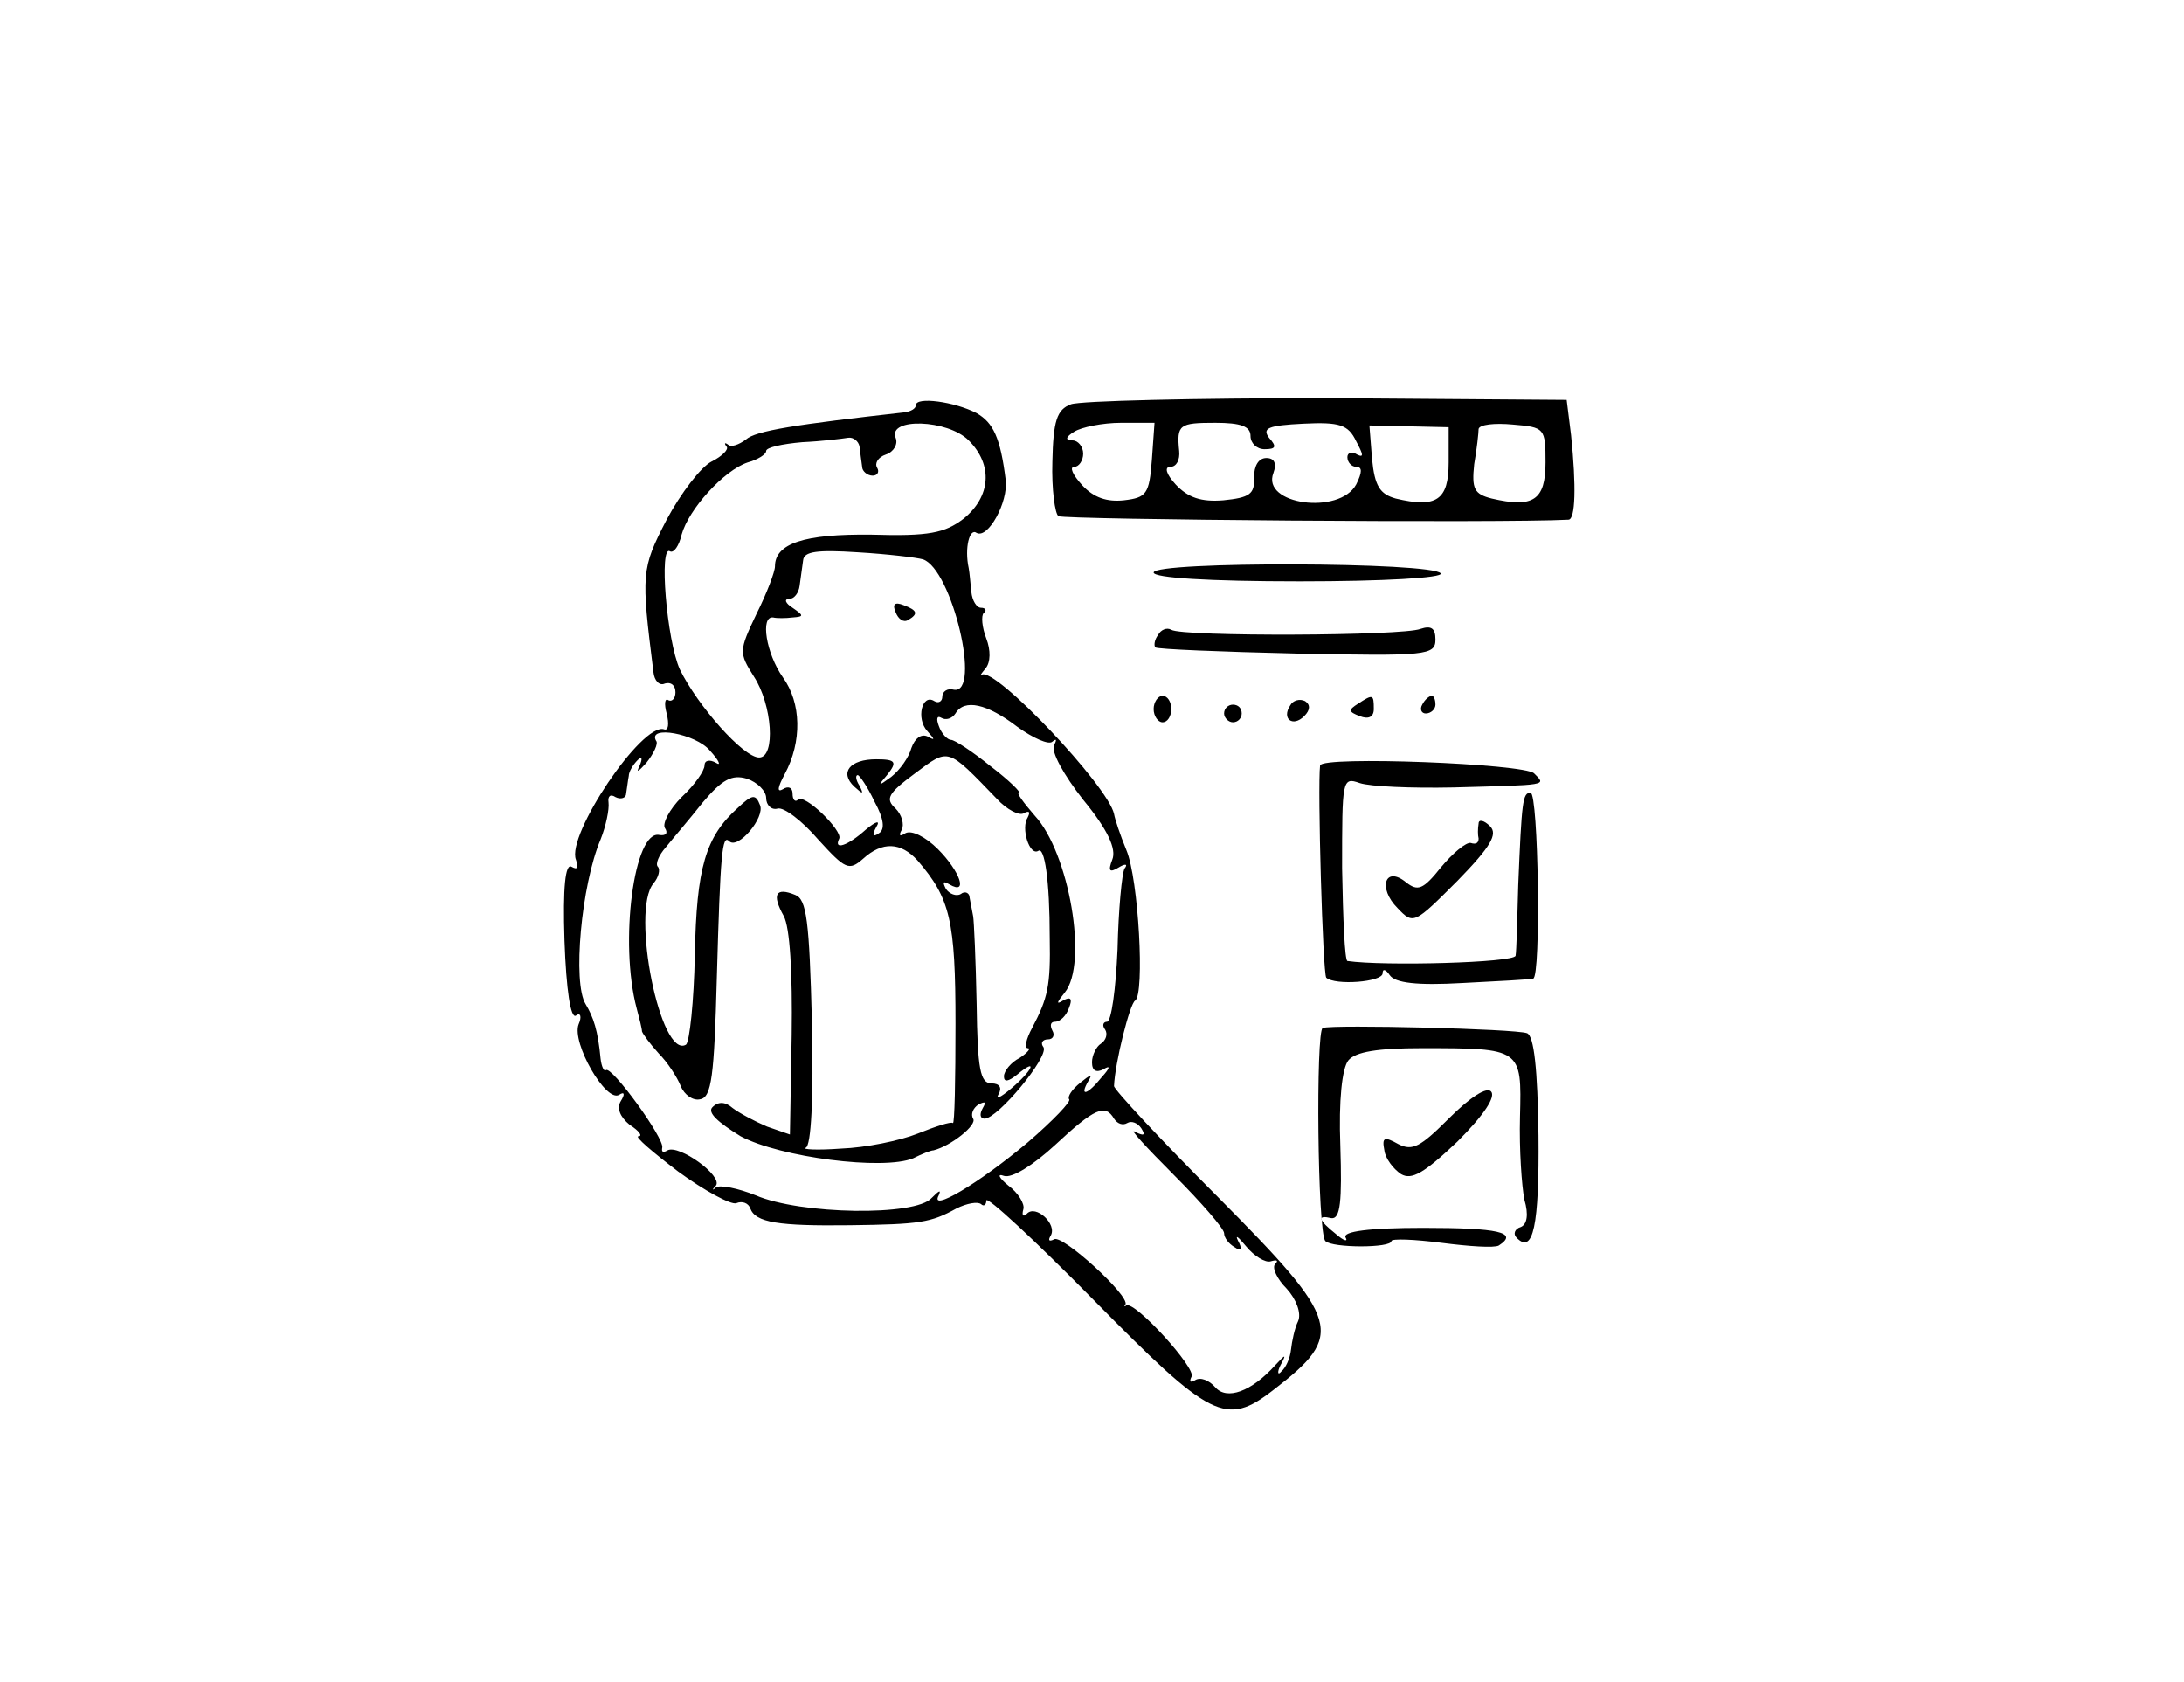 <?xml version="1.0" standalone="no"?>
<!DOCTYPE svg PUBLIC "-//W3C//DTD SVG 20010904//EN"
 "http://www.w3.org/TR/2001/REC-SVG-20010904/DTD/svg10.dtd">
<svg version="1.0" xmlns="http://www.w3.org/2000/svg"
 width="248pt" height="191pt" viewBox="0 0 248 191"
 preserveAspectRatio="xMidYMid meet">

<g transform="translate(0,191) scale(0.1,-0.1)"
fill="#000000" stroke="none">
<path d="M1040 1450 c0 -4 -6 -7 -12 -8 -125 -14 -170 -21 -181 -31 -8 -6 -17
-9 -20 -6 -4 3 -5 2 -2 -2 3 -3 -5 -11 -17 -17 -12 -6 -35 -36 -51 -66 -29
-56 -29 -61 -15 -173 1 -10 7 -16 13 -13 7 2 12 -2 12 -10 0 -7 -4 -11 -8 -9
-4 3 -5 -4 -2 -15 3 -12 2 -20 -3 -18 -25 8 -111 -120 -100 -148 3 -9 2 -12
-5 -8 -7 4 -10 -23 -8 -84 2 -56 7 -89 13 -85 5 4 7 -1 3 -10 -8 -21 31 -89
46 -80 6 4 7 1 2 -7 -5 -8 -1 -18 10 -27 11 -7 15 -13 10 -13 -5 0 16 -18 45
-40 30 -22 60 -38 66 -36 7 3 14 0 16 -6 6 -16 32 -20 113 -19 80 1 92 3 121
19 12 6 24 8 28 5 3 -3 6 -1 6 4 0 6 55 -45 122 -113 133 -135 150 -144 204
-102 82 63 77 78 -63 219 -65 65 -118 122 -118 126 1 26 18 94 24 97 11 7 4
138 -10 171 -7 17 -13 35 -14 41 -7 32 -135 167 -150 158 -3 -2 -1 1 4 7 6 7
6 21 1 34 -5 13 -6 26 -3 29 4 3 2 6 -3 6 -5 0 -10 8 -11 18 -1 9 -2 22 -3 27
-5 23 1 46 9 40 13 -7 36 35 33 60 -6 48 -14 65 -33 76 -25 13 -69 19 -69 9z
m60 -40 c28 -28 25 -64 -6 -89 -21 -16 -39 -20 -104 -18 -77 1 -110 -10 -110
-36 0 -6 -9 -30 -21 -54 -20 -42 -20 -44 -3 -71 21 -32 25 -92 6 -92 -18 0
-70 59 -90 100 -15 33 -24 143 -11 134 4 -2 10 6 13 19 8 29 48 73 75 82 11 3
21 9 21 13 0 4 18 8 41 10 22 1 46 4 52 5 6 1 12 -4 13 -10 1 -7 2 -17 3 -23
0 -5 6 -10 12 -10 5 0 8 4 5 9 -3 5 1 12 10 15 9 3 14 12 11 19 -9 23 59 21
83 -3z m-52 -135 c33 -11 67 -154 35 -148 -7 2 -13 -2 -13 -8 0 -5 -4 -8 -9
-5 -14 9 -21 -20 -8 -34 9 -10 9 -11 0 -6 -7 3 -14 -2 -18 -13 -3 -11 -13 -25
-23 -33 -15 -11 -16 -11 -4 3 11 14 9 17 -13 17 -30 0 -42 -15 -25 -31 10 -9
11 -9 6 1 -4 6 -5 12 -2 12 2 0 11 -13 19 -30 11 -20 12 -32 5 -36 -7 -5 -8
-2 -3 7 5 8 0 7 -12 -3 -20 -18 -37 -24 -30 -10 4 9 -40 52 -47 44 -3 -3 -6 0
-6 7 0 7 -5 9 -11 5 -7 -4 -6 2 2 17 20 37 19 81 -2 110 -19 27 -26 70 -11 68
4 -1 14 -1 22 0 13 1 13 2 0 11 -8 5 -10 10 -4 10 6 0 11 7 12 15 1 8 3 21 4
29 1 10 16 12 62 9 34 -2 67 -6 74 -8z m107 -190 c18 -13 36 -21 40 -17 5 4 5
2 2 -4 -4 -7 11 -34 33 -62 28 -34 38 -56 33 -68 -5 -13 -3 -15 7 -9 8 5 11 4
7 -1 -3 -5 -7 -47 -8 -92 -2 -45 -7 -82 -12 -82 -4 0 -6 -4 -2 -9 3 -5 1 -12
-5 -16 -5 -3 -10 -13 -10 -21 0 -10 5 -12 13 -8 8 5 8 2 -2 -9 -16 -20 -26
-23 -15 -4 5 8 2 7 -9 -2 -10 -8 -15 -16 -13 -19 3 -2 -18 -24 -47 -49 -56
-47 -112 -80 -101 -60 3 7 0 5 -8 -3 -18 -21 -149 -19 -200 3 -20 8 -40 12
-45 9 -4 -4 -5 -3 0 2 8 11 -42 47 -55 40 -5 -3 -7 -2 -6 3 3 10 -58 94 -64
88 -2 -2 -5 4 -6 13 -3 32 -8 47 -17 62 -15 24 -5 135 17 187 6 15 10 34 9 42
-1 7 2 10 8 6 6 -3 12 -1 12 4 1 6 2 15 3 20 0 5 5 13 10 18 5 5 6 2 2 -7 -4
-8 -1 -6 8 4 8 10 14 22 11 25 -10 18 45 8 61 -11 11 -12 13 -18 7 -14 -7 4
-13 3 -13 -3 0 -6 -11 -22 -26 -36 -14 -14 -22 -30 -19 -35 4 -6 1 -9 -6 -8
-29 7 -46 -122 -26 -197 3 -11 6 -23 6 -26 1 -3 9 -14 19 -25 10 -10 21 -27
25 -37 4 -10 14 -17 22 -15 13 2 16 26 19 138 4 142 6 163 14 155 10 -10 41
27 35 41 -5 13 -9 12 -25 -3 -37 -33 -47 -68 -49 -167 -1 -53 -6 -99 -10 -102
-29 -17 -63 152 -37 183 6 7 8 16 5 19 -3 3 1 13 9 22 8 10 27 32 42 51 22 26
33 32 50 27 12 -4 22 -14 22 -22 0 -8 6 -14 13 -12 7 2 28 -14 46 -35 31 -34
35 -36 51 -22 22 20 43 19 62 -2 37 -43 43 -68 43 -185 0 -64 -1 -115 -3 -113
-2 2 -20 -4 -40 -12 -20 -8 -59 -16 -87 -17 -27 -2 -45 -1 -40 1 6 2 9 56 7
142 -3 116 -6 140 -19 145 -22 9 -27 1 -13 -24 7 -13 10 -64 9 -135 l-2 -113
-26 9 c-14 6 -31 15 -39 21 -8 7 -16 8 -23 1 -6 -6 6 -17 32 -33 45 -24 162
-39 196 -25 10 5 20 9 23 9 20 5 50 29 45 36 -3 5 0 12 6 16 8 4 9 3 5 -4 -4
-7 -3 -12 2 -12 15 0 73 70 67 81 -4 5 -1 9 5 9 6 0 8 5 5 10 -3 6 -2 10 3 10
6 0 13 7 16 16 4 10 2 13 -7 8 -8 -5 -7 -2 2 9 27 33 5 159 -34 201 -13 15
-21 26 -18 26 3 0 -11 14 -32 30 -21 17 -41 30 -45 30 -4 0 -11 7 -14 16 -3 8
-2 12 3 9 5 -3 12 -1 16 5 10 17 36 11 70 -15z m-23 -82 c11 -12 26 -20 31
-16 6 3 7 1 4 -5 -8 -12 2 -44 12 -38 7 5 13 -32 13 -99 1 -54 -2 -68 -20
-102 -7 -13 -9 -23 -5 -23 4 0 0 -5 -9 -11 -10 -5 -18 -15 -18 -21 0 -7 5 -6
15 2 24 20 18 5 -7 -16 -12 -10 -18 -13 -14 -6 4 7 1 12 -8 12 -13 0 -16 16
-17 90 -1 50 -3 95 -4 100 -1 6 -3 15 -4 21 0 5 -5 8 -10 4 -5 -3 -13 0 -17 6
-4 8 -3 9 4 5 22 -13 12 15 -13 40 -14 14 -30 22 -37 18 -6 -4 -8 -3 -4 4 3 6
0 17 -7 24 -12 11 -9 17 22 40 39 29 36 30 93 -29z m133 -363 c4 -6 10 -8 15
-5 5 3 12 0 16 -6 5 -8 3 -9 -7 -4 -8 5 12 -17 44 -49 31 -31 57 -61 57 -66 0
-5 5 -12 12 -16 7 -5 9 -2 4 7 -4 8 0 5 9 -6 9 -11 22 -19 28 -17 7 2 9 1 5
-3 -4 -4 2 -17 13 -28 11 -12 17 -28 13 -37 -4 -8 -7 -23 -8 -32 -1 -10 -6
-21 -11 -25 -4 -5 -5 -1 -1 7 7 13 6 13 -6 0 -27 -30 -55 -40 -68 -25 -7 8
-17 12 -23 8 -5 -3 -7 -2 -4 4 6 9 -64 86 -74 81 -2 -2 -3 -1 -1 1 5 10 -72
80 -81 74 -6 -3 -7 -1 -4 4 8 13 -17 36 -27 25 -4 -4 -6 -2 -4 5 2 6 -6 19
-17 27 -11 9 -13 14 -5 11 9 -3 33 12 58 35 45 42 57 47 67 30z"/>
<path d="M1017 1215 c3 -8 9 -12 14 -9 12 7 11 11 -5 17 -10 4 -13 1 -9 -8z"/>
<path d="M1216 1451 c-16 -6 -20 -19 -21 -65 -1 -31 3 -60 7 -62 7 -4 504 -8
579 -4 8 0 9 38 3 96 l-5 40 -272 2 c-150 0 -281 -3 -291 -7z m92 -63 c-3 -39
-6 -43 -32 -46 -19 -2 -34 3 -47 17 -11 12 -15 21 -9 21 5 0 10 7 10 15 0 8
-6 15 -12 15 -9 0 -8 4 2 10 8 5 32 10 53 10 l38 0 -3 -42z m112 27 c0 -8 7
-15 16 -15 13 0 14 3 5 13 -8 11 -1 14 39 16 41 2 51 -1 60 -20 8 -15 9 -19 1
-15 -6 4 -11 2 -11 -3 0 -6 5 -11 10 -11 7 0 7 -6 0 -20 -19 -35 -108 -23 -94
13 4 11 1 17 -8 17 -9 0 -14 -9 -14 -22 1 -19 -5 -23 -35 -26 -25 -2 -40 3
-54 18 -11 12 -13 20 -6 20 7 0 11 8 10 18 -3 30 0 32 41 32 29 0 40 -4 40
-15z m225 -30 c0 -43 -14 -52 -60 -41 -18 5 -24 14 -27 45 l-3 38 45 -1 45 -1
0 -40z m110 0 c0 -43 -14 -52 -61 -41 -20 5 -23 11 -20 39 3 17 5 36 5 40 1 5
18 7 39 5 36 -3 37 -4 37 -43z"/>
<path d="M1310 1260 c0 -6 62 -10 166 -10 95 0 163 4 160 9 -8 13 -326 14
-326 1z"/>
<path d="M1315 1189 c-4 -5 -5 -12 -3 -14 2 -2 74 -5 161 -7 147 -3 157 -2
157 16 0 13 -5 16 -17 12 -20 -8 -270 -9 -283 -1 -5 3 -12 0 -15 -6z"/>
<path d="M1310 1105 c0 -8 5 -15 10 -15 6 0 10 7 10 15 0 8 -4 15 -10 15 -5 0
-10 -7 -10 -15z"/>
<path d="M1465 1109 c-10 -15 3 -25 16 -12 7 7 7 13 1 17 -6 3 -14 1 -17 -5z"/>
<path d="M1542 1111 c-11 -7 -11 -9 2 -14 10 -4 16 -1 16 8 0 17 -1 17 -18 6z"/>
<path d="M1615 1110 c-3 -5 -1 -10 4 -10 6 0 11 5 11 10 0 6 -2 10 -4 10 -3 0
-8 -4 -11 -10z"/>
<path d="M1390 1100 c0 -5 5 -10 10 -10 6 0 10 5 10 10 0 6 -4 10 -10 10 -5 0
-10 -4 -10 -10z"/>
<path d="M1499 1041 c-3 -24 3 -236 7 -241 10 -9 64 -5 64 5 0 6 4 4 8 -2 6
-9 31 -12 83 -9 40 2 77 4 80 5 9 2 6 211 -3 211 -9 0 -10 -9 -14 -105 -1 -38
-2 -75 -3 -80 -1 -8 -150 -12 -191 -6 -3 1 -5 48 -6 105 0 101 0 104 20 97 12
-4 59 -6 106 -5 109 3 106 2 92 16 -11 11 -241 20 -243 9z"/>
<path d="M1679 975 c-1 -6 -1 -13 0 -17 0 -5 -3 -7 -9 -5 -5 1 -20 -11 -34
-28 -20 -25 -26 -27 -39 -17 -24 20 -33 -6 -10 -29 18 -19 19 -18 68 31 38 39
46 53 37 62 -7 7 -13 8 -13 3z"/>
<path d="M1502 743 c-8 -3 -6 -233 3 -242 8 -8 75 -8 75 0 0 3 26 2 57 -2 31
-4 60 -6 65 -3 23 15 -1 20 -86 20 -61 0 -92 -4 -88 -11 3 -5 -2 -4 -11 4 -20
16 -22 22 -5 18 10 -1 12 19 10 82 -2 52 2 88 9 97 8 10 34 14 83 14 114 0
114 0 112 -78 -1 -37 2 -79 5 -94 5 -17 3 -28 -4 -31 -7 -2 -9 -8 -5 -12 19
-20 26 14 25 116 -1 75 -5 113 -13 116 -13 5 -219 10 -232 6z"/>
<path d="M1645 640 c-32 -32 -41 -37 -57 -29 -16 9 -19 8 -16 -7 1 -9 10 -21
19 -27 12 -7 26 1 64 37 30 30 44 51 38 57 -5 5 -23 -6 -48 -31z"/>
</g>
</svg>
